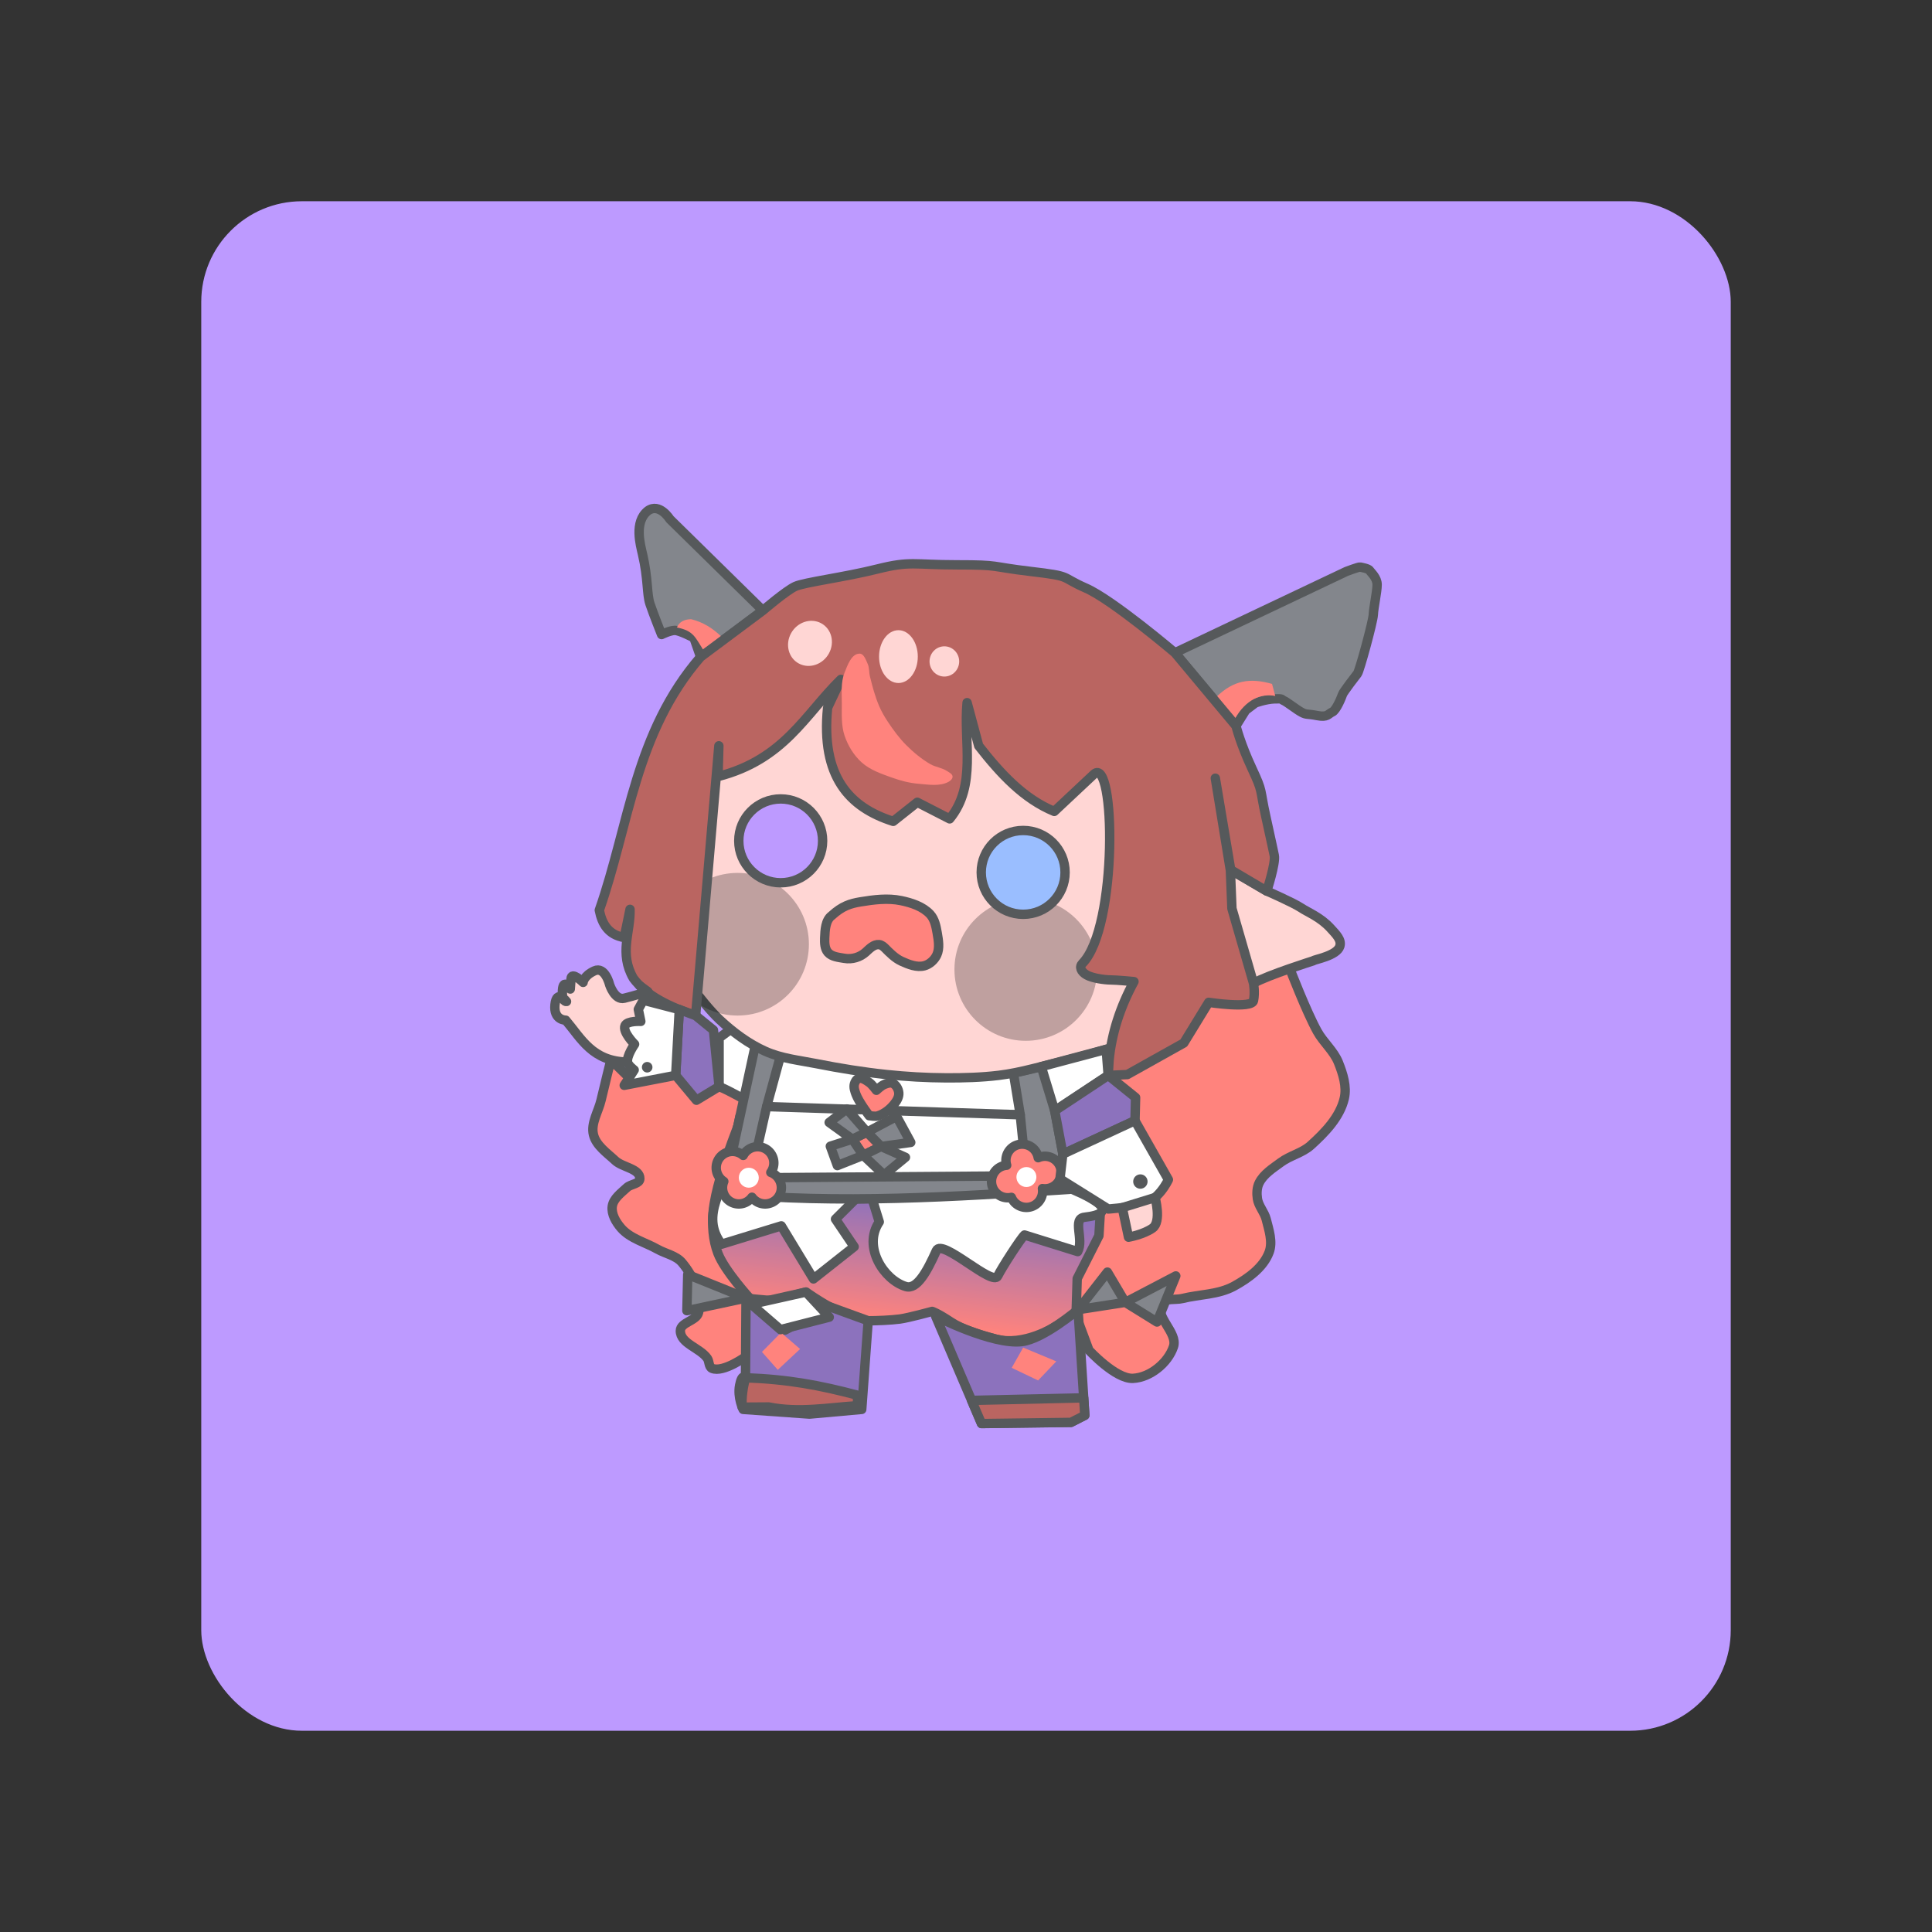 <?xml version="1.0" encoding="UTF-8"?>
<svg version="1.1" viewBox="0 0 192 192" xml:space="preserve" xmlns="http://www.w3.org/2000/svg" xmlns:xlink="http://www.w3.org/1999/xlink"><rect x="0" y="0" width="192" height="192" fill="#333333" stroke="none"/><defs><linearGradient id="linearGradient2377" x1="-262.06" x2="-264.99" y1="149" y2="174.98" gradientTransform="matrix(.467 0 0 .467 211.94 49.53)" gradientUnits="userSpaceOnUse"><stop stop-color="#8c72bd" offset="0"/><stop stop-color="#ff837d" offset="1"/></linearGradient></defs>
	 <rect class="a" x="20" y="20" width="152" height="152" rx="10" fill="#bd9aff"/><path d="m72.612 102.3-1.149 0.847v5.659l5.737 1.319 4.72 0.517 4.466 0.245 5.848 0.067 9.155-0.165 3.43-0.399 5.313-3.517-1.014-2.345-28.556-2.373z" fill="#fff" stroke="#56595b" stroke-linecap="round" stroke-linejoin="round" stroke-width=".933"/><path d="m71.804 118.03-0.925 2.319s-2.042-0.933-2.275-0.933c-0.233 0-1.225-1.225-1.517-0.058-0.292 1.167-0.7 1.108-0.233 1.692 0.467 0.583 2.625 3.5 2.625 3.5s0.642 1.283 0.992 1.925c0.35 0.642 1.517 2.159 2.392 2.333 0.875 0.175 3.442 0.467 3.967 0.408 0.525-0.058 3.267-0.817 3.267-0.817s1.342 0.933 2.333 1.458c0.992 0.525 2.975 1.4 3.85 1.4s2.275-0.058 3.15-0.175c0.875-0.117 3.209-0.758 3.209-0.758s0.498 0.141 1.867 1.05c1.128 0.75 2.885 1.275 4.392 1.69 2.853 0.785 5.926-1.211 5.926-1.211 1.088-0.634 1.758-0.771 2.108-1.121 0.35-0.35 0.058-1.4 0.058-1.4s-0.013-0.013 0 0c0.251 0.251 1.517 0.408 1.925-0.408 0.408-0.817 0.525-1.05 0.525-1.517 0-0.467-0.175-1.05-0.175-1.05l1.517-1.808 1.05-1.692 0.292-1.75-2.45-0.292-3.209-0.817-16.827-0.935-5.633 0.076-5.07-0.093z" fill="url(#linearGradient2377)" stroke="#56595b" stroke-linecap="round" stroke-linejoin="round" stroke-width=".933"/><path d="m60.713 105.32s-0.666 2.667-0.977 4.005c-0.266 1.144-1.039 2.301-0.758 3.442 0.267 1.086 1.343 1.802 2.159 2.567 0.74 0.695 2.469 0.794 2.45 1.808-0.01 0.518-0.906 0.521-1.283 0.875-0.576 0.54-1.349 1.085-1.458 1.867-0.108 0.769 0.366 1.572 0.875 2.159 0.914 1.053 2.403 1.415 3.617 2.1 0.811 0.457 1.855 0.626 2.45 1.342 1.113 1.338 2.036 3.266 1.633 4.959-0.197 0.829-1.804 0.956-1.808 1.808-0.007 1.279 1.954 1.692 2.683 2.742 0.208 0.3 0.129 0.851 0.467 0.992 1.124 0.468 3.442-1.225 3.442-1.225l1.283-2.684-0.948-3.024s-2.539-2.782-3.194-4.501c-0.501-1.317-0.605-2.798-0.467-4.2 0.373-3.79 3.452-10.891 3.452-10.891s-1.863-1.095-2.869-1.478c-1.388-0.529-4.314-1.114-4.314-1.114l-4.62 0.227z" fill="#ff837d" stroke="#56595b" stroke-linecap="round" stroke-linejoin="round" stroke-width=".933"/><path d="m128.18 96.26s1.633 4.253 2.731 6.241c0.602 1.091 1.639 1.935 2.1 3.092 0.445 1.117 0.855 2.388 0.583 3.559-0.432 1.861-1.907 3.387-3.325 4.667-0.847 0.765-2.058 1.013-2.975 1.692-0.796 0.589-1.717 1.155-2.159 2.042-0.235 0.473-0.252 1.053-0.175 1.575 0.109 0.732 0.694 1.324 0.875 2.042 0.267 1.06 0.673 2.242 0.292 3.267-0.567 1.521-2.077 2.604-3.5 3.384-1.543 0.846-3.426 0.802-5.134 1.225-0.682 0.169-1.689-0.083-2.042 0.525-0.739 1.273 1.629 2.861 1.167 4.259-0.535 1.617-2.323 3.07-4.025 3.15-1.73 0.082-4.375-2.8-4.375-2.8l-1.283-3.442 0.117-3.675 2.159-4.259 0.35-5.834-0.721-6.19 1.379-5.394 9.26-8.134 5.484-3.092z" fill="#ff837d" stroke="#56595b" stroke-linecap="round" stroke-linejoin="round" stroke-width=".933"/><path d="m72.629 115.16 0.912-4.23 8.378-0.292 20.812 1.839c0.201 3.522-0.659 2.654-0.992 3.967 8.38 2.735 9.387 4.147 6.038 4.524-1.25 0.141-0.032 2.202-0.676 3.413l-5.287-1.649c-0.371 0.338-2.269 3.269-2.66 4.081-0.515 1.069-5.54-3.776-6.093-2.539-0.95 2.125-1.943 3.904-3.032 3.583-2.166-0.638-4.337-3.943-2.648-6.429l-0.71-2.3-1.622 0.014-2.018 2.01 1.855 2.748-4.046 3.199-3.197-5.274-5.935 1.823c-2.233-2.962 0.433-5.668 0.92-8.488z" fill="#fff" stroke="#56595b" stroke-linecap="round" stroke-linejoin="round" stroke-width=".933"/><path d="m75.043 103.97-2.414 11.194-0.7 3.442c11.454 1.077 22.907 0.337 34.361-0.408l-2.32-12.317-3.259 0.759 0.679 4.149c-8.401 0.168-16.801 0.515-25.202-0.817l1.357-4.973z" fill="#83868c" stroke="#56595b" stroke-linecap="round" stroke-linejoin="round" stroke-width=".933"/><path d="m76.188 109.97-0.902 3.996 0.121 3.077 26.596-0.19-0.614-6.067z" fill="#fff" stroke="#56595b" stroke-linecap="round" stroke-linejoin="round" stroke-width=".933"/><path d="m66.901 95.566s2.817 4.094 4.62 5.775c1.345 1.254 2.86 2.384 4.538 3.135 1.601 0.717 3.394 0.897 5.115 1.238 2.293 0.454 4.605 0.829 6.93 1.073 1.972 0.207 3.957 0.322 5.94 0.33 1.734 6e-3 3.476-0.04 5.198-0.248 1.141-0.138 2.267-0.385 3.383-0.66 3.261-0.804 9.075-2.228 9.653-2.888s1.98-2.393 1.98-2.393 8.828-2.393 10.313-3.218c1.485-0.825 5.94-2.228 5.94-2.228 0.096-0.132 2.345-0.485 2.64-1.444 0.195-0.635-0.364-1.175-0.908-1.774-1.022-1.126-2.228-1.568-2.97-2.063-0.743-0.495-3.383-1.65-3.383-1.65l-6.518-3.795s-3.713-5.693-3.878-6.188c-0.165-0.495-7.095-8.168-7.755-8.498-0.66-0.33-9.323-3.878-9.323-3.878l-9.132 1.682-9.85-1.977-5.026 2.275-6.6 4.868-3.713 7.838 1.403 9.653z" fill="#ffd6d4" stroke="#56595b" stroke-linecap="round" stroke-linejoin="round" stroke-width=".933"/><path d="m75.811 60.668-9.24-9.075s-1.03-1.659-2.185-0.834c-1.414 1.108-0.729 3.446-0.537 4.299 0.578 2.475 0.413 3.96 0.743 4.95 0.33 0.99 1.155 3.053 1.155 3.053s0.825-0.413 1.32-0.413c0.495 0 1.898 0.743 1.898 0.743l0.66 1.898z" fill="#83868c" stroke="#56595b" stroke-linecap="round" stroke-linejoin="round" stroke-width=".933"/><path d="m67.272 62.359c0.234-0.567 0.729-0.808 1.403-0.825 1.142 0.273 2.172 0.882 3.094 1.815l-1.906 1.193c-0.781-1.199-0.933-1.86-2.59-2.183z" fill="#ff837d"/><path d="m116.76 64.873 17.035-8.08s1.225-0.467 1.371-0.438c0.146 0.029 0.846 0.146 0.963 0.35 0.117 0.204 0.729 0.7 0.729 1.4 0 0.7-0.35 2.275-0.379 2.975-0.029 0.7-1.371 5.6-1.575 5.863-0.204 0.263-1.4 1.808-1.488 2.071-0.087 0.263-0.613 1.575-1.021 1.75-0.408 0.175-0.438 0.554-1.488 0.35-1.05-0.204-1.05-0.058-1.546-0.321-0.496-0.263-1.488-1.05-1.779-1.167-0.292-0.117 0-0.204-0.904-0.175-0.904 0.029-1.925 0.408-1.925 0.408l-0.963 0.729-0.963 1.546z" fill="#83868c" stroke="#56595b" stroke-linecap="round" stroke-linejoin="round" stroke-width=".933"/><path d="m120.92 69.221c1.671-1.6 3.272-1.884 5.493-1.256l0.324 1.199c-1.436-0.269-2.895 0.345-3.998 2.23z" fill="#ff837d"/><circle cx="101.94" cy="96.346" r="7.088" fill-opacity=".25"/><circle cx="101.68" cy="86.697" r="4.166" fill="#9abeff" stroke="#56595b" stroke-linecap="round" stroke-linejoin="round" stroke-width=".933"/><circle cx="73.3" cy="93.837" r="7.088" fill-opacity=".25"/><circle cx="77.585" cy="83.562" r="4.166" fill="#bd9aff" stroke="#56595b" stroke-linecap="round" stroke-linejoin="round" stroke-width=".933"/><path d="m82.659 90.987c1.026-0.938 1.824-1.192 2.846-1.361 1.33-0.22 2.723-0.398 4.043-0.124 1.042 0.217 2.166 0.58 2.888 1.361 0.449 0.486 0.589 1.204 0.701 1.856 0.124 0.718 0.268 1.526-0.041 2.186-0.231 0.494-0.71 0.933-1.238 1.073-0.746 0.197-1.566-0.135-2.269-0.454-0.636-0.288-1.226-0.889-1.609-1.279-0.168-0.172-0.379-0.349-0.619-0.371-0.529-0.049-0.956 0.411-1.32 0.743-0.55 0.501-1.345 0.76-2.145 0.619-0.561-0.098-1.231-0.151-1.609-0.578-0.328-0.369-0.35-0.951-0.33-1.444 0.031-0.778 0.074-1.767 0.701-2.228h4e-6z" fill="#ff837d" stroke="#56595b" stroke-linecap="round" stroke-linejoin="round" stroke-width=".933"/><path d="m69.624 65.288c-6.514 7.51-7.088 16.67-10.065 25.163 0.267 1.372 0.894 2.445 2.475 2.723l0.578-2.805c0.061 2.276-1.106 4.376 0.33 6.848 1.292 1.751 3.584 2.836 6.188 3.713l2.31-26.813-0.083 3.053c6.595-1.703 8.625-6.144 12.21-9.653l-1.32 2.805c-0.679 6.867 2.154 9.916 6.518 11.303l2.393-1.897 3.218 1.65c2.721-3.314 1.358-7.649 1.732-11.55l1.155 4.29c2.161 2.77 4.476 5.272 7.508 6.518l3.96-3.713c2.101-1.858 2.384 15.184-1.155 18.811-0.346 0.354-0.165 0.825 0.413 1.155 0.578 0.33 1.815 0.495 2.393 0.495 0.578 0 2.31 0.165 2.31 0.165-1.357 2.506-2.218 5.112-2.475 7.838l-0.083 1.485 1.898-0.083 5.61-3.135 2.475-4.043s4.29 0.66 4.455-0.165c0.165-0.825 0-1.732 0-1.732l-2.145-7.425-0.165-4.125-1.485-8.828 1.485 9.075 3.63 2.145s0.908-2.805 0.743-3.548c-0.165-0.743-0.165-0.825-0.825-3.795-0.66-2.97-0.248-2.393-1.403-4.868-1.155-2.475-1.576-4.207-1.576-4.207l-6.067-7.263s-6.217-5.278-8.857-6.433c-2.64-1.155-1.238-1.155-5.445-1.65-4.208-0.495-2.97-0.66-7.343-0.66-4.373 0-4.62-0.413-7.92 0.413-3.3 0.825-7.26 1.32-8.168 1.732-0.908 0.413-3.218 2.393-3.218 2.393z" fill="#ba6561" stroke="#56595b" stroke-linecap="round" stroke-linejoin="round" stroke-width=".933"/><path d="m86.454 67.227c-0.101-0.414-0.051-0.87-0.227-1.258-0.178-0.392-0.374-1.012-0.804-1.011-0.805 0.002-1.199 1.149-1.495 1.898-0.38 0.959-0.268 2.052-0.268 3.083 2.24e-4 1.066-0.066 2.177 0.278 3.187 0.337 0.989 0.914 1.941 1.691 2.64 0.846 0.761 1.982 1.142 3.053 1.526 0.837 0.301 1.713 0.525 2.599 0.598 0.989 0.081 2.094 0.28 2.97-0.186 0.199-0.106 0.427-0.311 0.413-0.536-0.016-0.252-0.326-0.396-0.536-0.536-0.507-0.339-1.165-0.392-1.691-0.701-0.877-0.516-1.674-1.176-2.393-1.898-0.691-0.694-1.274-1.494-1.815-2.31-0.33-0.498-0.632-1.018-0.866-1.568-0.401-0.94-0.665-1.936-0.908-2.929z" fill="#ff837d"/><ellipse cx="89.285" cy="65.252" rx="1.925" ry="2.625" fill="#ffd6d4"/><ellipse cx="93.85" cy="65.733" rx="1.473" ry="1.502" fill="#ffd6d4"/><ellipse transform="matrix(-.481 .877 -.883 -.469 0 0)" cx="18.705" cy="-101.35" rx="2.287" ry="2.132" fill="#ffd6d4"/><path d="m86.384 110.88s-1.022-1.339-1.312-2.116c-0.122-0.326-0.252-0.694-0.165-1.031 0.058-0.228 0.207-0.493 0.433-0.557 0.355-0.1 0.728 0.185 1.034 0.392 0.294 0.199 0.72 0.784 0.72 0.784s0.482-0.458 0.784-0.578c0.27-0.107 0.605-0.23 0.866-0.103 0.333 0.162 0.547 0.58 0.578 0.949 0.031 0.384-0.195 0.769-0.433 1.073-0.426 0.543-1.018 1.01-1.678 1.212-0.234 0.072-0.735-0.021-0.735-0.021" fill="#ff837d" stroke="#56595b" stroke-linecap="round" stroke-linejoin="round" stroke-width=".933"/><path d="m86.164 112.51-1.458 0.7 1.079 1.604 1.779-0.875z" fill="#ff837d" stroke="#56595b" stroke-linecap="round" stroke-linejoin="round" stroke-width=".933"/><path d="m86.164 112.51-2.013-2.304-1.75 1.342 2.304 1.663z" fill="#83868c" stroke="#56595b" stroke-linecap="round" stroke-linejoin="round" stroke-width=".933"/><path d="m84.705 113.21-2.188 0.7 0.7 1.925 2.567-1.021-1.079-1.604" fill="#83868c" stroke="#56595b" stroke-linecap="round" stroke-linejoin="round" stroke-width=".933"/><path d="m85.784 114.81 2.071 1.954 2.129-1.75-2.421-1.079z" fill="#83868c" stroke="#56595b" stroke-linecap="round" stroke-linejoin="round" stroke-width=".933"/><path d="m86.164 112.51 2.94-1.563 1.406 2.584-2.946 0.408z" fill="#83868c" stroke="#56595b" stroke-linecap="round" stroke-linejoin="round" stroke-width=".933"/><path d="m71.462 107.98-2.251 1.361-2.063-2.475 0.357-6.536 1.623 0.596 1.774 1.444z" fill="#8c72bd" stroke="#56595b" stroke-linecap="round" stroke-linejoin="round" stroke-width=".933"/><path d="m64.385 98.544s-1.473 0.448-2.351 0.66c-0.936 0.226-1.444-1.328-1.444-1.328s-0.452-1.885-1.524-1.391c-1.073 0.495-1.116 1.143-1.116 1.143s-1.145-1.14-1.203-0.357l-0.075 1.017s-0.692-1.133-0.775 0.105c-0.083 1.238 0.403 1.133 0.403 1.133s-0.981-1.259-1.146 0.309c-0.165 1.567 1.063 1.548 1.063 1.548 1.559 1.837 2.649 4.101 6.146 4.166h4e-6l0.701-1.774 2.063-1.691s-0.747-2.564-0.078-2.39c0.669 0.174-1.464-1.736-1.464-1.736z" fill="#ffd6d4" stroke="#56595b" stroke-linecap="round" stroke-linejoin="round" stroke-width=".933"/><path d="m67.506 100.33-3.575-0.93-0.495 0.908 0.248 1.196s-1.347-0.081-1.567 0.413c-0.284 0.634 0.949 1.856 0.949 1.856s-0.804 1.146-0.701 1.774c0.055 0.337 0.66 0.784 0.66 0.784l-0.99 1.526 5.115-0.99z" fill="#fff" stroke="#56595b" stroke-linecap="round" stroke-linejoin="round" stroke-width=".933"/><path d="m75.285 113.96a1.619 1.619 0 0 0-1.427 0.864 1.619 1.619 0 0 0-1.062-0.397 1.619 1.619 0 0 0-1.619 1.619 1.619 1.619 0 0 0 0.753 1.366 1.619 1.619 0 0 0-0.126 0.617 1.619 1.619 0 0 0 1.619 1.619 1.619 1.619 0 0 0 1.306-0.668 1.619 1.619 0 0 0 1.305 0.668 1.619 1.619 0 0 0 1.619-1.619 1.619 1.619 0 0 0-1.05-1.515 1.619 1.619 0 0 0 0.301-0.935 1.619 1.619 0 0 0-1.619-1.619z" fill="#ff837d" stroke="#56595b" stroke-linecap="round" stroke-linejoin="round" stroke-width=".933"/><circle cx="74.415" cy="117.04" r=".992" fill="#fff"/><path d="m100.44 114.18a1.619 1.619 0 0 0-0.398 1.62 1.619 1.619 0 0 0-1.032 0.47 1.619 1.619 0 0 0 0 2.289 1.619 1.619 0 0 0 1.499 0.434 1.619 1.619 0 0 0 0.347 0.525 1.619 1.619 0 0 0 2.289 0 1.619 1.619 0 0 0 0.451-1.396 1.619 1.619 0 0 0 1.395-0.451 1.619 1.619 0 0 0-1e-5 -2.289 1.619 1.619 0 0 0-1.814-0.329 1.619 1.619 0 0 0-0.449-0.874 1.619 1.619 0 0 0-2.289 0z" fill="#ff837d" stroke="#56595b" stroke-linecap="round" stroke-linejoin="round" stroke-width=".933"/><circle transform="rotate(-45)" cx="-10.585" cy="154.84" r=".992" fill="#fff"/><circle cx="64.316" cy="106.06" r=".525" fill="#56595b"/><path d="m103.48 106 1.337 4.388 5.313-3.517-0.2-2.587z" fill="#fff" stroke="#56595b" stroke-linecap="round" stroke-linejoin="round" stroke-width=".933"/><path d="m104.82 110.39 5.313-3.517 2.721 2.195-0.058 2.304-7.165 3.32z" fill="#8c72bd" stroke="#56595b" stroke-linecap="round" stroke-linejoin="round" stroke-width=".933"/><path d="m112.79 111.37 3.325 5.863s-0.992 2.188-2.771 2.509c-1.779 0.321-3.209 0.408-3.209 0.408l-4.796-2.997 0.285-2.463z" fill="#fff" stroke="#56595b" stroke-linecap="round" stroke-linejoin="round" stroke-width=".933"/><circle cx="113.33" cy="117.42" r=".715" fill="#56595b"/><path d="m114.79 119.01s0.658 2.396-0.247 3.038c-0.904 0.642-2.392 0.904-2.392 0.904l-0.621-2.936z" fill="#ffd6d4" stroke="#56595b" stroke-linecap="round" stroke-linejoin="round" stroke-width=".933"/><path d="m74.138 129-5.793-2.335-0.083 3.589 5.876-1.254" fill="#83868c" stroke="#56595b" stroke-linecap="round" stroke-linejoin="round" stroke-width=".933"/><path d="m116.85 126.8-1.867 4.58-3.15-1.954-4.696 0.729 2.917-3.734 1.779 3.004z" fill="#83868c" stroke="#56595b" stroke-linecap="round" stroke-linejoin="round" stroke-width=".933"/><path d="m74.138 129-0.051 7.915s-0.35-0.467-0.583 0.758c-0.233 1.225 0.35 2.392 0.35 2.392l6.592 0.467 5.192-0.467 0.642-8.809-3.85-1.4-4.434 2.333z" fill="#8c72bd" stroke="#56595b" stroke-linecap="round" stroke-linejoin="round" stroke-width=".933"/><path d="m77.617 132.43 1.896 1.633-2.217 2.071-1.575-1.779z" fill="#ff837d"/><path d="m74.088 136.92c4.241 0.152 7.416 0.753 11.128 1.736l0.013 1.039c-2.874 0.18-5.811 0.74-8.837 0.128l-2.637 0.017c-0.068-1.018 0.091-1.978 0.333-2.919z" fill="#ba6561" stroke="#56595b" stroke-linecap="round" stroke-linejoin="round" stroke-width=".933"/><path d="m74.656 129.62 2.908 2.516 4.847-1.238-2.315-2.495z" fill="#fff" stroke="#56595b" stroke-linecap="round" stroke-linejoin="round" stroke-width=".933"/><path d="m92.978 130.8 4.562 10.667 8.896-0.117 1.371-0.7-0.671-10.501s-3.468 2.934-5.6 3.179c-2.955 0.34-8.558-2.529-8.558-2.529z" fill="#8c72bd" stroke="#56595b" stroke-linecap="round" stroke-linejoin="round" stroke-width=".933"/><path d="m96.555 139.17 11.141-0.252 0.111 1.738-1.371 0.7-8.896 0.117z" fill="#ba6561" stroke="#56595b" stroke-linecap="round" stroke-linejoin="round" stroke-width=".933"/><path d="m101.68 133.92-1.138 2.013 2.625 1.254 1.808-1.896z" fill="#ff837d"/></svg>
